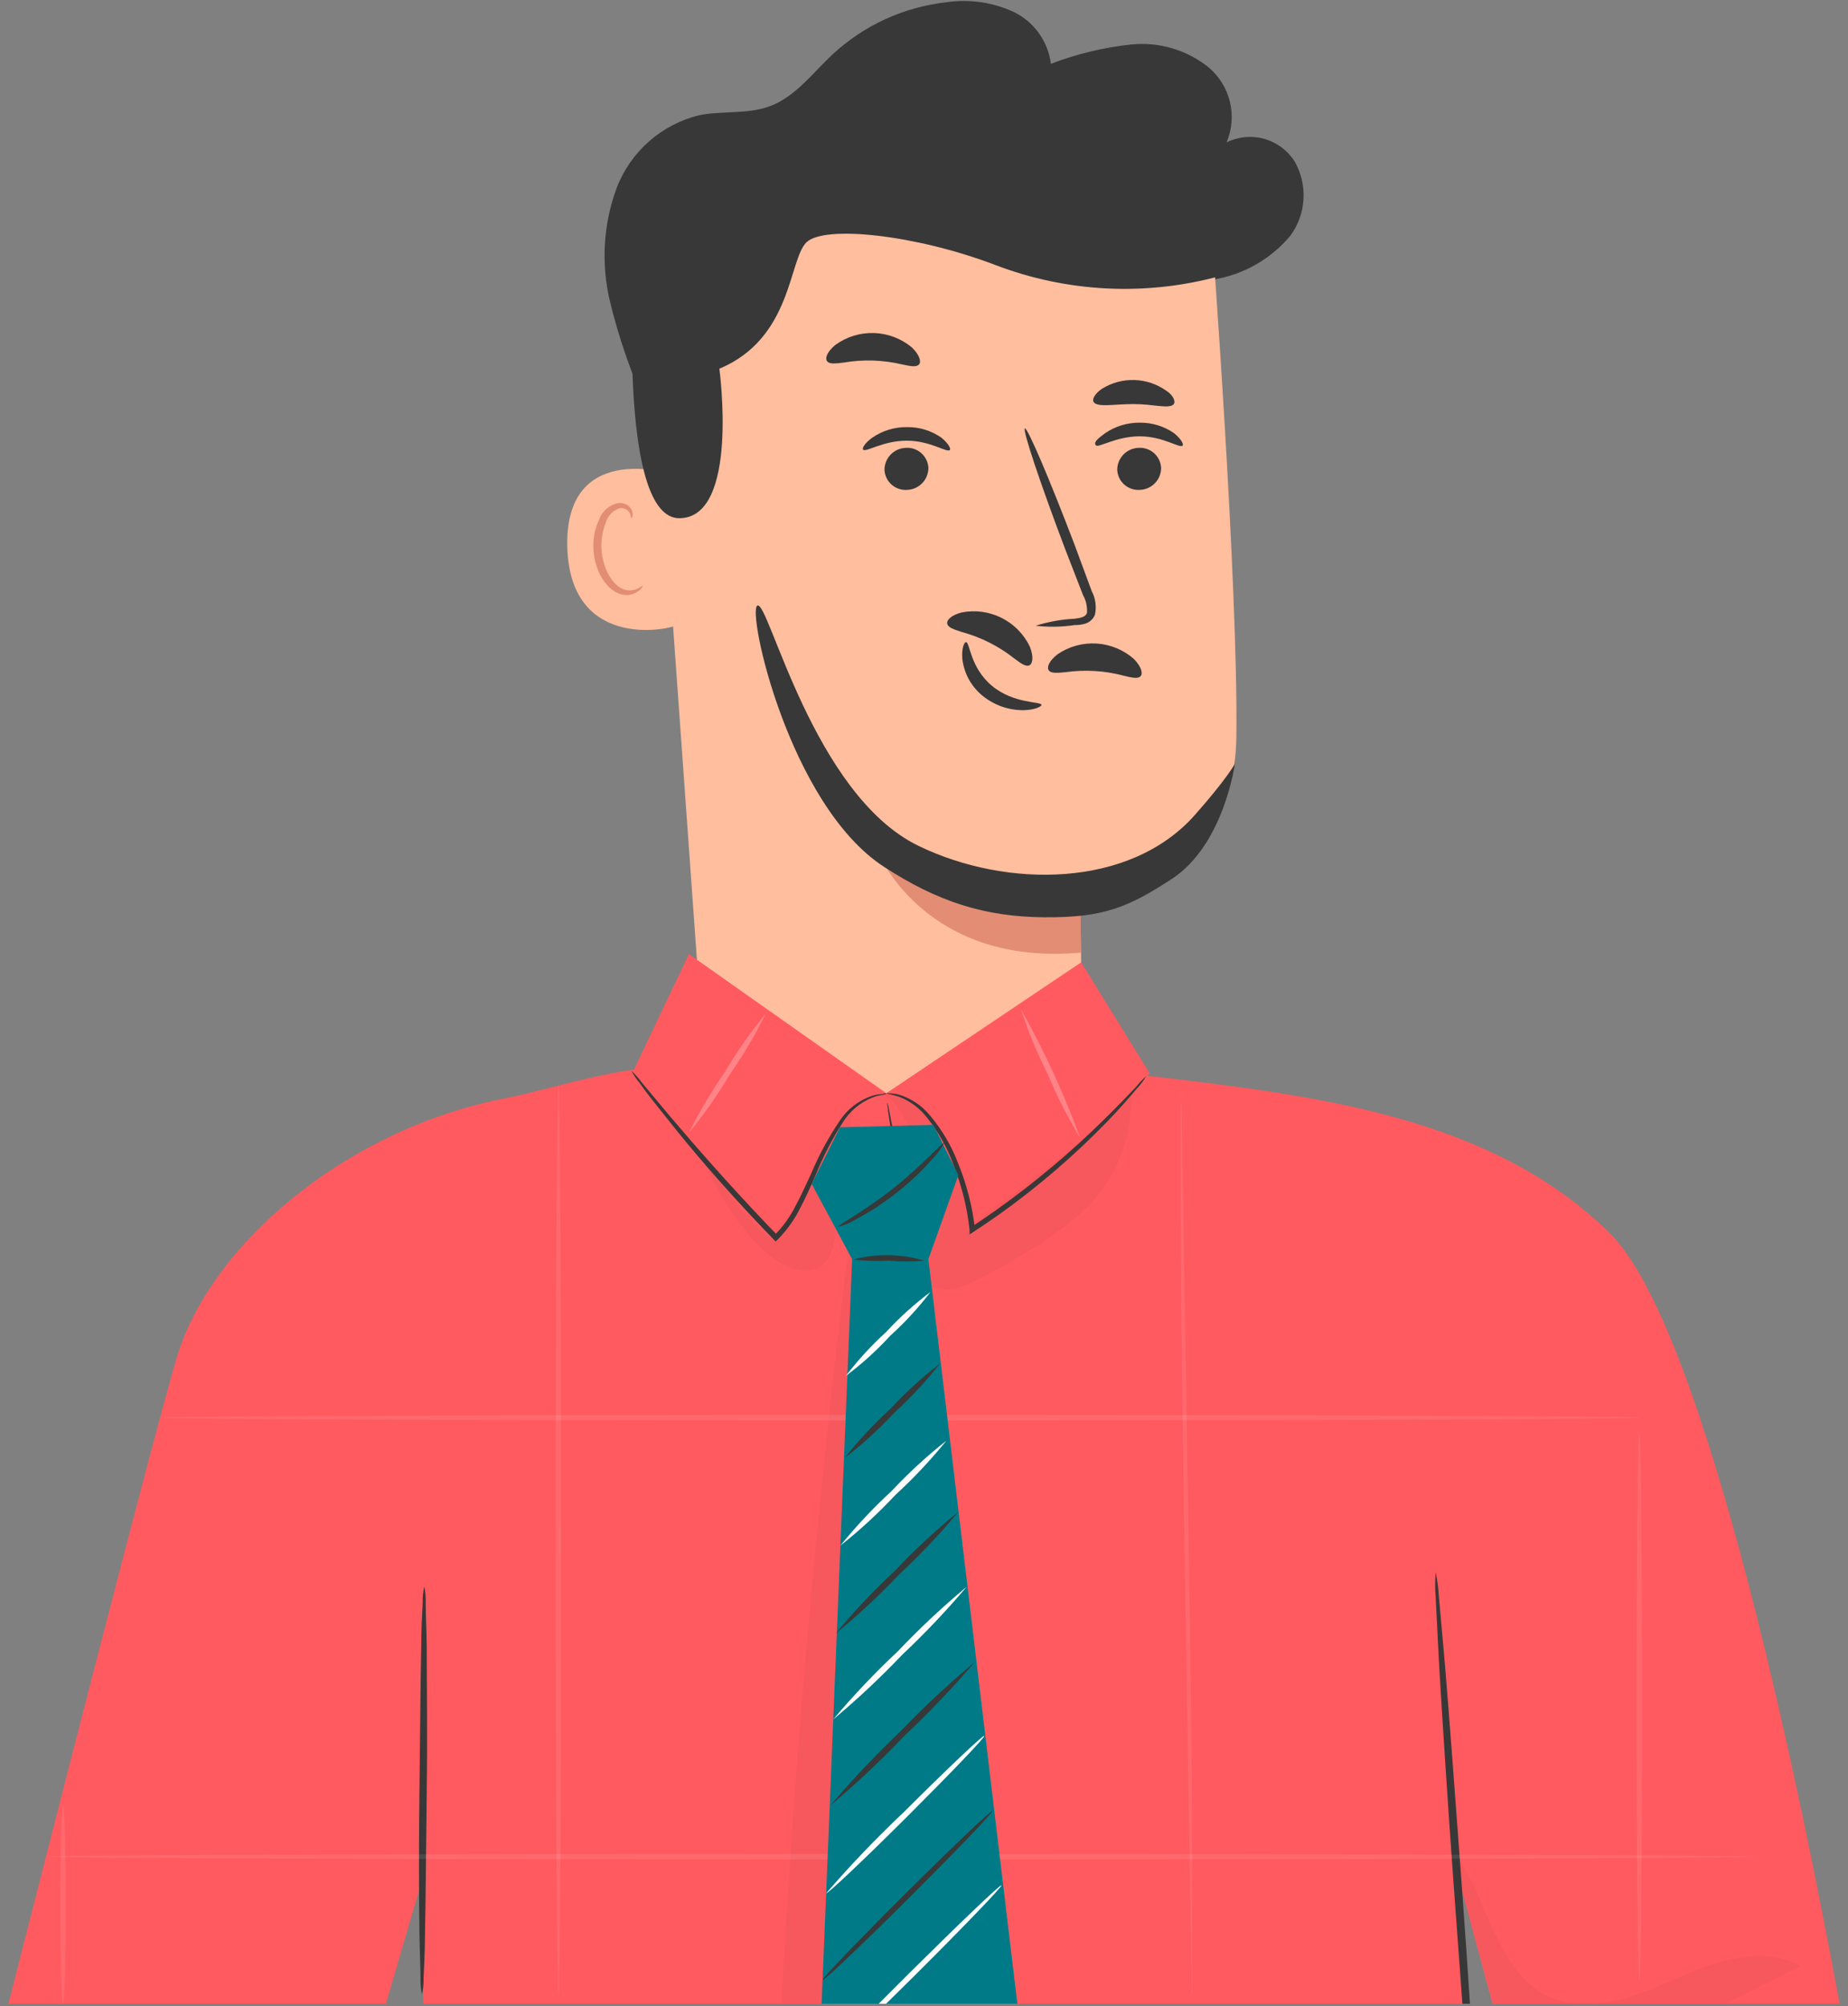 <svg width="211" height="229" viewBox="0 0 211 229" fill="none" xmlns="http://www.w3.org/2000/svg">
<rect x="0" y="0" width="211" height="229" fill="#808080" stroke="none"/>
<path d="M73.954 46.761C72.115 42.79 70.671 38.647 69.642 34.393C68.614 30.104 68.878 25.607 70.403 21.468C71.186 19.418 72.456 17.589 74.104 16.139C75.752 14.689 77.728 13.662 79.861 13.146C82.506 12.627 85.345 13.061 87.881 12.131C90.816 11.044 92.773 8.351 95.056 6.213C98.667 2.863 103.264 0.77 108.162 0.246C110.718 -0.115 113.325 0.262 115.675 1.333C116.837 1.881 117.842 2.715 118.596 3.756C119.35 4.797 119.828 6.012 119.987 7.288C122.937 6.154 126.023 5.411 129.167 5.077C132.344 4.756 135.519 5.698 138.008 7.698C139.216 8.72 140.066 10.101 140.433 11.639C140.8 13.178 140.666 14.793 140.05 16.25C141.389 15.591 142.925 15.45 144.361 15.856C145.797 16.262 147.033 17.186 147.828 18.448C148.57 19.756 148.918 21.249 148.83 22.749C148.742 24.25 148.222 25.692 147.333 26.904C145.123 29.546 142.044 31.314 138.649 31.892C135.701 32.303 132.271 32.581 129.457 31.639" fill="#383838"/>
<path d="M81.17 131.856L123.446 128.474C123.711 123.534 123.361 104.438 123.361 104.438C123.361 104.438 140.948 101.696 141.165 84.109C141.383 66.522 138.339 26.131 138.339 26.131C128.339 21.831 117.373 20.28 106.573 21.637C95.773 22.994 85.531 27.209 76.906 33.849L74.297 35.854L81.17 131.856Z" fill="#FFBE9E"/>
<path d="M123.395 104.184C115.267 104.339 107.277 102.068 100.446 97.661C100.446 97.661 105.869 110.32 123.395 108.737V104.184Z" fill="#E38D74"/>
<path d="M76.468 54.081C76.178 53.948 64.389 50.458 64.775 62.536C65.162 74.615 77.144 71.704 77.156 71.354C77.168 71.004 76.468 54.081 76.468 54.081Z" fill="#FFBE9E"/>
<path d="M73.34 66.872C73.34 66.872 73.134 67.017 72.784 67.198C72.294 67.424 71.735 67.45 71.226 67.271C69.933 66.848 68.81 64.855 68.677 62.705C68.612 61.675 68.777 60.644 69.16 59.685C69.262 59.306 69.455 58.956 69.722 58.668C69.99 58.38 70.323 58.161 70.694 58.031C70.926 57.972 71.171 57.993 71.389 58.089C71.608 58.185 71.789 58.352 71.902 58.562C72.071 58.888 71.999 59.13 72.059 59.154C72.12 59.178 72.313 58.937 72.204 58.453C72.127 58.156 71.953 57.892 71.709 57.705C71.356 57.462 70.923 57.367 70.501 57.439C70.012 57.554 69.56 57.792 69.188 58.13C68.816 58.468 68.536 58.895 68.375 59.371C67.892 60.43 67.68 61.593 67.759 62.754C67.904 65.169 69.221 67.404 70.972 67.851C71.299 67.935 71.64 67.945 71.971 67.878C72.302 67.811 72.613 67.669 72.881 67.464C73.328 67.198 73.388 66.872 73.34 66.872Z" fill="#E38D74"/>
<path d="M132.574 53.392C132.578 54.044 132.328 54.672 131.877 55.143C131.426 55.614 130.81 55.892 130.159 55.917C129.839 55.942 129.518 55.903 129.214 55.802C128.91 55.701 128.629 55.541 128.387 55.331C128.146 55.121 127.948 54.865 127.807 54.578C127.665 54.29 127.582 53.978 127.562 53.658C127.555 53.004 127.804 52.373 128.255 51.9C128.706 51.426 129.324 51.147 129.977 51.122C130.298 51.097 130.62 51.137 130.925 51.238C131.229 51.339 131.511 51.5 131.753 51.712C131.995 51.923 132.192 52.181 132.333 52.469C132.474 52.758 132.556 53.072 132.574 53.392Z" fill="#383838"/>
<path d="M135.018 50.868C134.704 51.206 132.808 49.793 130.102 49.805C127.397 49.817 125.416 51.158 125.126 50.832C124.836 50.506 125.295 50.095 126.165 49.455C127.337 48.652 128.729 48.23 130.151 48.247C131.549 48.232 132.917 48.655 134.064 49.455C134.886 50.131 135.175 50.723 135.018 50.868Z" fill="#383838"/>
<path d="M106.001 53.392C106.005 54.044 105.755 54.672 105.304 55.143C104.853 55.614 104.237 55.892 103.585 55.917C103.266 55.942 102.945 55.903 102.641 55.802C102.337 55.701 102.056 55.541 101.814 55.331C101.572 55.121 101.375 54.865 101.233 54.578C101.091 54.29 101.008 53.978 100.988 53.658C100.982 53.004 101.23 52.373 101.681 51.9C102.132 51.426 102.75 51.147 103.404 51.122C103.724 51.097 104.046 51.137 104.351 51.238C104.656 51.339 104.938 51.5 105.179 51.712C105.421 51.923 105.618 52.181 105.759 52.469C105.901 52.758 105.983 53.072 106.001 53.392Z" fill="#383838"/>
<path d="M108.442 51.376C108.128 51.702 106.232 50.301 103.526 50.301C100.821 50.301 98.84 51.666 98.55 51.327C98.405 51.182 98.719 50.59 99.588 49.962C100.759 49.154 102.152 48.732 103.575 48.755C104.974 48.734 106.344 49.157 107.488 49.962C108.309 50.639 108.599 51.231 108.442 51.376Z" fill="#383838"/>
<path d="M118.249 71.426C119.675 70.975 121.153 70.707 122.646 70.629C123.335 70.556 123.987 70.424 124.108 69.952C124.159 69.242 123.999 68.532 123.649 67.911L121.607 62.645C118.769 55.168 116.715 49.008 117.017 48.899C117.319 48.79 119.868 54.769 122.694 62.186C123.379 64.03 124.031 65.793 124.651 67.476C125.088 68.307 125.216 69.266 125.014 70.182C124.914 70.426 124.759 70.644 124.563 70.82C124.366 70.996 124.132 71.125 123.878 71.197C123.485 71.304 123.078 71.357 122.67 71.354C121.206 71.569 119.72 71.593 118.249 71.426Z" fill="#383838"/>
<path d="M110.303 73.298C110.738 73.298 110.75 76.197 113.262 78.287C115.775 80.376 118.891 80.05 118.915 80.461C118.915 80.642 118.215 81.029 116.898 81.065C115.178 81.084 113.507 80.499 112.175 79.41C110.898 78.367 110.075 76.869 109.88 75.231C109.771 73.999 110.098 73.274 110.303 73.298Z" fill="#383838"/>
<path d="M134.025 46.121C133.541 46.725 131.681 46.121 129.447 46.121C127.212 46.121 125.304 46.532 124.869 45.892C124.676 45.577 124.978 44.961 125.811 44.382C126.924 43.687 128.218 43.337 129.53 43.378C130.841 43.419 132.111 43.848 133.179 44.611C133.976 45.13 134.23 45.819 134.025 46.121Z" fill="#383838"/>
<path d="M104.927 41.603C104.625 41.942 103.936 41.797 103.03 41.603C100.837 41.081 98.561 41.007 96.339 41.386C95.421 41.495 94.72 41.591 94.442 41.241C94.165 40.891 94.442 40.142 95.385 39.369C96.665 38.439 98.219 37.963 99.801 38.015C101.382 38.068 102.901 38.646 104.118 39.659C104.999 40.516 105.217 41.301 104.927 41.603Z" fill="#383838"/>
<path d="M117.516 75.949C117.1 76.129 116.537 75.708 115.796 75.152C114.026 73.755 111.992 72.731 109.816 72.14C108.938 71.853 108.261 71.646 108.157 71.211C108.052 70.777 108.619 70.214 109.799 69.909C111.352 69.604 112.962 69.825 114.375 70.538C115.788 71.251 116.923 72.414 117.6 73.844C118.039 74.993 117.906 75.797 117.516 75.949Z" fill="#383838"/>
<path d="M130.223 77.189C129.912 77.518 129.227 77.354 128.327 77.135C126.15 76.55 123.877 76.412 121.645 76.728C120.724 76.811 120.021 76.887 119.753 76.529C119.485 76.171 119.784 75.431 120.748 74.684C122.054 73.791 123.621 73.359 125.201 73.457C126.78 73.554 128.282 74.175 129.469 75.222C130.326 76.104 130.521 76.895 130.223 77.189Z" fill="#383838"/>
<path d="M86.481 69.123C87.766 68.511 92.831 90.713 104.871 96.551C114.914 101.421 128.981 101.403 136.396 93.06C139.995 89.01 141.001 87.187 141.001 87.187C141.001 87.187 139.741 96.442 133.808 100.316C128.816 103.576 125.998 104.754 119.242 104.705C112.487 104.656 107.064 102.947 100.894 98.918C90.072 91.85 85.246 69.669 86.481 69.123Z" fill="#383838"/>
<path d="M139.219 31.53C130.753 33.83 121.775 33.373 113.587 30.226C104.468 26.771 94.14 25.684 92.087 27.653C90.034 29.622 90.468 38.608 82.134 42.087C82.134 42.087 84.453 59.082 77.592 59.154C70.732 59.227 72.314 32.388 72.314 32.388L88.125 22.58L105.905 17.349L122.912 15.634L139.219 18.896V31.53Z" fill="#383838"/>
<path fill-rule="evenodd" clip-rule="evenodd" d="M210.039 228.726C205.944 206.461 194.92 151.687 183.769 140.727C170.212 127.402 150.202 125.05 131.247 122.822C130.528 122.737 129.811 122.653 129.095 122.568C127.531 122.385 126.123 122.234 124.879 122.1C123.577 121.961 122.454 121.84 121.522 121.723C106.85 126.361 91.104 126.361 76.431 121.723C71.613 121.923 67.365 123.001 63.246 124.047C61.408 124.513 59.596 124.974 57.77 125.346C39.096 128.97 23.926 142.37 20.194 154.92C17.538 163.848 6.887 205.454 0.961 228.726H44.061L47.877 215.66L48.349 228.726H167.657L166.89 215.684L170.411 228.726H210.039Z" fill="#FF5A5F"/>
<path d="M48.447 181.102C48.572 181.705 48.625 182.322 48.604 182.938C48.604 184.146 48.689 185.812 48.725 187.926C48.725 192.13 48.809 197.952 48.725 204.378C48.64 210.804 48.616 216.625 48.52 220.829C48.52 222.943 48.411 224.646 48.362 225.817C48.378 226.431 48.317 227.043 48.181 227.641C48.048 227.043 47.991 226.43 48.012 225.817C48.012 224.61 47.928 222.931 47.891 220.829C47.831 216.613 47.807 210.803 47.891 204.365C47.976 197.927 48 192.13 48.097 187.914C48.097 185.812 48.205 184.109 48.266 182.926C48.244 182.312 48.305 181.699 48.447 181.102Z" fill="#383838"/>
<path fill-rule="evenodd" clip-rule="evenodd" d="M167.838 228.726H166.974C166.669 224.65 166.345 220.215 166.008 215.575C165.284 205.598 164.704 196.612 164.317 190.077C164.236 188.45 164.158 186.964 164.089 185.635C164.024 184.389 163.965 183.281 163.919 182.322C163.84 181.374 163.84 180.42 163.919 179.472C164.12 180.402 164.246 181.347 164.293 182.298C164.446 183.965 164.632 186.075 164.853 188.573C164.895 189.045 164.937 189.53 164.982 190.029C165.502 196.28 166.132 204.82 166.831 214.285L166.926 215.575C167.269 220.214 167.572 224.649 167.838 228.726Z" fill="#383838"/>
<g opacity="0.3">
<path opacity="0.3" d="M187.498 161.824C187.498 161.993 149.655 162.138 102.946 162.138C56.237 162.138 18.395 161.993 18.395 161.824C18.395 161.655 56.237 161.51 102.946 161.51C149.655 161.51 187.498 161.643 187.498 161.824Z" fill="white"/>
</g>
<g opacity="0.3">
<path opacity="0.3" d="M200.558 211.927C200.558 212.108 156.895 212.241 103.054 212.241C49.213 212.241 5.539 212.108 5.539 211.927C5.539 211.746 49.19 211.613 103.054 211.613C156.918 211.613 200.558 211.818 200.558 211.927Z" fill="white"/>
</g>
<g opacity="0.3">
<path opacity="0.3" d="M63.771 227.641C63.602 227.641 63.457 204.412 63.457 175.77C63.457 147.127 63.602 123.885 63.771 123.885C63.94 123.885 64.061 147.087 64.061 175.756C64.061 204.426 63.952 227.641 63.771 227.641Z" fill="white"/>
</g>
<g opacity="0.3">
<path opacity="0.3" d="M136.057 227.641C136.057 227.641 136.057 227.548 136.057 227.374C136.057 227.2 136.057 226.913 136.057 226.579C136.057 225.871 136.057 224.848 135.996 223.546C135.996 220.873 135.9 217.071 135.839 212.374C135.682 202.92 135.465 189.898 135.235 175.512C135.006 161.127 134.837 148.078 134.825 138.644C134.825 133.967 134.825 130.132 134.825 127.473C134.825 126.136 134.825 125.148 134.885 124.439C134.885 124.105 134.885 123.838 134.885 123.644C134.87 123.555 134.87 123.466 134.885 123.377C134.885 123.377 134.885 123.47 134.885 123.644C134.885 123.818 134.885 124.105 134.885 124.439C134.885 125.148 134.885 126.17 134.945 127.473C134.945 130.145 135.042 133.94 135.102 138.644C135.259 148.092 135.477 161.121 135.706 175.512C135.936 189.904 136.105 202.906 136.117 212.367C136.117 217.044 136.117 220.886 136.117 223.546C136.117 224.848 136.117 225.871 136.117 226.579C136.117 226.913 136.117 227.174 136.117 227.374C136.112 227.464 136.092 227.553 136.057 227.641Z" fill="white"/>
</g>
<g opacity="0.3">
<path opacity="0.3" d="M187.181 226.001C187.012 226.001 186.867 212.02 186.867 194.777C186.867 177.533 187.012 163.552 187.181 163.552C187.35 163.552 187.495 177.522 187.495 194.777C187.495 212.031 187.362 226.001 187.181 226.001Z" fill="white"/>
</g>
<g opacity="0.3">
<path opacity="0.3" d="M7.198 228.725C7.016 228.725 6.884 223.685 6.884 217.466C6.884 211.246 7.016 206.201 7.198 206.201C7.379 206.201 7.512 211.242 7.512 217.466C7.512 223.689 7.367 228.725 7.198 228.725Z" fill="white"/>
</g>
<path d="M71.772 123.377L78.657 108.907L101.197 124.79L123.446 109.849L131.285 122.556L108.987 137.038H94.082L71.772 125.056" fill="#FF5A5F"/>
<path d="M101.204 124.85C101.069 124.909 100.927 124.95 100.781 124.971C100.365 125.023 99.959 125.133 99.573 125.297C98.182 125.864 97.006 126.858 96.216 128.136C94.993 130.047 93.954 132.069 93.111 134.175C92.58 135.383 92.048 136.591 91.372 137.884C90.707 139.224 89.83 140.447 88.775 141.507L88.558 141.712L88.34 141.483L87.06 140.154C82.591 135.468 78.786 131.011 76.189 127.701C74.86 126.046 73.773 124.693 73.121 123.739C72.725 123.268 72.377 122.758 72.082 122.217C72.528 122.632 72.933 123.089 73.29 123.582L76.503 127.423C79.233 130.648 83.086 135.057 87.531 139.719L88.811 141.048H88.376C89.393 140.039 90.234 138.867 90.865 137.582C91.529 136.374 92.073 135.105 92.616 133.958C93.503 131.841 94.6 129.817 95.889 127.918C96.753 126.605 98.027 125.615 99.513 125.104C99.902 124.971 100.31 124.897 100.721 124.887C101.047 124.778 101.204 124.778 101.204 124.85Z" fill="#383838"/>
<path d="M130.883 122.834C130.57 123.355 130.202 123.841 129.784 124.283C129.023 125.189 127.912 126.47 126.463 127.98C122.654 131.91 118.493 135.484 114.034 138.657C113.055 139.346 112.077 140.01 111.135 140.626L110.7 140.904V140.372C110.425 137.829 109.807 135.334 108.864 132.956C108.164 131.027 107.156 129.224 105.88 127.617C105.056 126.533 103.948 125.697 102.679 125.201C101.786 124.899 101.242 124.863 101.254 124.803C101.266 124.742 101.387 124.803 101.641 124.803C102.017 124.814 102.391 124.875 102.752 124.984C104.102 125.422 105.297 126.24 106.194 127.339C107.553 128.951 108.631 130.781 109.383 132.751C110.377 135.182 111.031 137.739 111.328 140.348L110.845 140.107C111.775 139.479 112.741 138.826 113.719 138.138C118.151 134.991 122.32 131.488 126.185 127.666C127.683 126.204 128.842 124.972 129.651 124.126C130.025 123.662 130.437 123.23 130.883 122.834Z" fill="#383838"/>
<path d="M109.782 224.039C109.782 224.039 109.782 223.949 109.782 223.784C109.782 223.618 109.782 223.356 109.782 223.038C109.782 222.368 109.782 221.405 109.71 220.175C109.71 217.669 109.577 214.073 109.468 209.635C109.226 200.741 108.683 188.454 107.511 174.892C106.34 161.33 104.721 149.069 103.429 140.2C102.752 135.775 102.221 132.192 101.834 129.692C101.653 128.468 101.508 127.512 101.399 126.842C101.399 126.524 101.327 126.281 101.315 126.096C101.296 126.012 101.296 125.926 101.315 125.841C101.315 125.841 101.315 125.924 101.387 126.09C101.46 126.256 101.472 126.524 101.544 126.836C101.677 127.505 101.858 128.462 102.088 129.686C102.559 132.16 103.175 135.743 103.888 140.181C105.301 149.044 106.968 161.311 108.151 174.879C109.335 188.448 109.794 200.734 109.927 209.635C109.999 214.098 109.999 217.688 109.927 220.175C109.927 221.405 109.927 222.368 109.927 223.038C109.927 223.356 109.927 223.599 109.927 223.784C109.895 223.871 109.846 223.956 109.782 224.039Z" fill="#383838"/>
<g opacity="0.2">
<path opacity="0.2" d="M100.677 124.851C103.419 126.409 104.433 129.876 104.445 133.016C104.457 136.157 103.709 139.297 103.974 142.438C103.972 143.262 104.161 144.076 104.526 144.816C104.89 145.556 105.421 146.201 106.076 146.702C107.984 147.91 110.412 146.774 112.369 145.699C116.572 143.392 120.824 141.037 124.267 137.679C125.914 135.983 127.194 133.965 128.025 131.751C128.856 129.538 129.222 127.176 129.098 124.815C123.3 131.035 117.454 134.792 111.113 139.696C110.658 136.385 109.576 133.192 107.924 130.287C106.281 127.436 103.95 124.489 100.677 124.851Z" fill="#383838"/>
</g>
<g opacity="0.2">
<path opacity="0.2" d="M79.957 132.002C82.095 136.193 84.342 140.457 88.026 143.44C89.656 144.733 92.048 145.711 93.751 144.503C95.116 143.525 95.346 141.628 95.454 139.949C95.744 135.698 97 130.806 97.29 126.542C93.92 130.347 92.072 137.051 88.521 141.653C84.897 139.37 82.808 135.468 80.199 132.074" fill="#383838"/>
</g>
<g opacity="0.2">
<path opacity="0.2" fill-rule="evenodd" clip-rule="evenodd" d="M196.944 228.726L205.568 224.432C201.219 221.963 195.774 223.867 191.21 225.906C188.407 227.159 185.322 228.43 182.31 228.726H196.944ZM179.833 228.726H170.497L165.43 210.795C167.339 212.891 168.454 215.531 169.564 218.159C169.819 218.763 170.074 219.366 170.338 219.962C171.751 223.151 173.666 226.385 176.809 227.882C177.786 228.346 178.799 228.613 179.833 228.726Z" fill="#383838"/>
</g>
<g opacity="0.2">
<path opacity="0.2" fill-rule="evenodd" clip-rule="evenodd" d="M110.792 228.726H89.221C90.792 199.398 93.401 170.169 97.048 141.037L111.205 222.315C110.751 224.456 110.647 226.593 110.792 228.726Z" fill="#383838"/>
</g>
<path d="M95.904 128.68L106.57 128.402L109.42 134.139L106.002 143.73H97.293L92.679 135.142L95.904 128.68Z" fill="#007A87"/>
<path fill-rule="evenodd" clip-rule="evenodd" d="M116.158 228.726H93.811L97.294 143.73H106.002L116.158 228.726Z" fill="#007A87"/>
<path d="M105.498 143.899C104.156 144.029 102.805 144.029 101.464 143.899C100.122 143.985 98.775 143.941 97.441 143.766C100.087 143.06 102.877 143.106 105.498 143.899Z" fill="#383838"/>
<path d="M107.788 130.468C107.437 131.152 106.981 131.775 106.435 132.316C105.218 133.701 103.876 134.971 102.425 136.109C100.985 137.253 99.445 138.263 97.823 139.128C97.173 139.543 96.459 139.845 95.709 140.022C95.624 139.853 98.716 138.259 102.038 135.613C105.36 132.968 107.643 130.335 107.788 130.468Z" fill="#383838"/>
<path d="M107.32 155.652C105.739 157.658 103.998 159.532 102.114 161.256C100.372 163.13 98.477 164.855 96.449 166.414C98.032 164.406 99.778 162.532 101.667 160.81C103.404 158.935 105.295 157.21 107.32 155.652Z" fill="#383838"/>
<path d="M108.057 164.445C106.269 166.656 104.319 168.732 102.223 170.653C100.281 172.732 98.185 174.662 95.954 176.427C97.743 174.213 99.693 172.134 101.788 170.207C103.732 168.133 105.827 166.207 108.057 164.445Z" fill="white"/>
<path d="M109.434 172.562C107.326 175.095 105.058 177.492 102.646 179.737C100.373 182.133 97.953 184.384 95.398 186.477C97.505 183.938 99.772 181.537 102.187 179.29C104.453 176.892 106.874 174.644 109.434 172.562Z" fill="#383838"/>
<path d="M110.384 181.114C108.064 183.852 105.592 186.457 102.98 188.917C100.509 191.512 97.891 193.964 95.141 196.261C97.448 193.52 99.917 190.919 102.533 188.47C105.005 185.868 107.626 183.411 110.384 181.114Z" fill="white"/>
<path d="M111.292 189.726C108.776 192.659 106.107 195.458 103.295 198.109C100.626 200.913 97.803 203.566 94.84 206.057C97.352 203.097 100.022 200.275 102.836 197.602C105.505 194.82 108.328 192.191 111.292 189.726Z" fill="#383838"/>
<path d="M112.381 198.145C112.514 198.266 108.564 202.385 103.588 207.349C98.611 212.314 94.456 216.227 94.335 216.106C97.112 212.89 100.051 209.818 103.141 206.902C108.117 201.938 112.248 198.024 112.381 198.145Z" fill="white"/>
<path d="M113.287 206.745C113.408 206.866 109.168 211.275 103.829 216.602C98.491 221.928 94.058 226.12 93.937 225.999C93.816 225.878 98.044 221.469 103.383 216.155C108.721 210.84 113.154 206.624 113.287 206.745Z" fill="#383838"/>
<path fill-rule="evenodd" clip-rule="evenodd" d="M101.168 228.726H100.324C101.405 227.635 102.575 226.464 103.8 225.25C109.513 219.585 114.212 215.079 114.345 215.2C114.465 215.321 109.936 220.032 104.235 225.697C103.17 226.754 102.14 227.771 101.168 228.726Z" fill="white"/>
<path d="M106.242 147.474C104.86 149.282 103.315 150.96 101.628 152.487C100.086 154.166 98.392 155.699 96.567 157.065C97.951 155.255 99.496 153.573 101.181 152.04C102.724 150.366 104.418 148.838 106.242 147.474Z" fill="white"/>
<g opacity="0.5">
<path opacity="0.5" d="M87.414 115.732C86.222 118.153 84.844 120.479 83.295 122.689C81.925 125.014 80.374 127.227 78.656 129.308C79.855 126.89 81.232 124.564 82.775 122.351C84.141 120.023 85.692 117.809 87.414 115.732Z" fill="white"/>
</g>
<g opacity="0.5">
<path opacity="0.5" d="M123.253 129.755C121.867 127.47 120.656 125.084 119.63 122.616C118.417 120.233 117.395 117.757 116.574 115.212C119.185 119.859 121.422 124.705 123.266 129.707L123.253 129.755Z" fill="white"/>
</g>
</svg>
